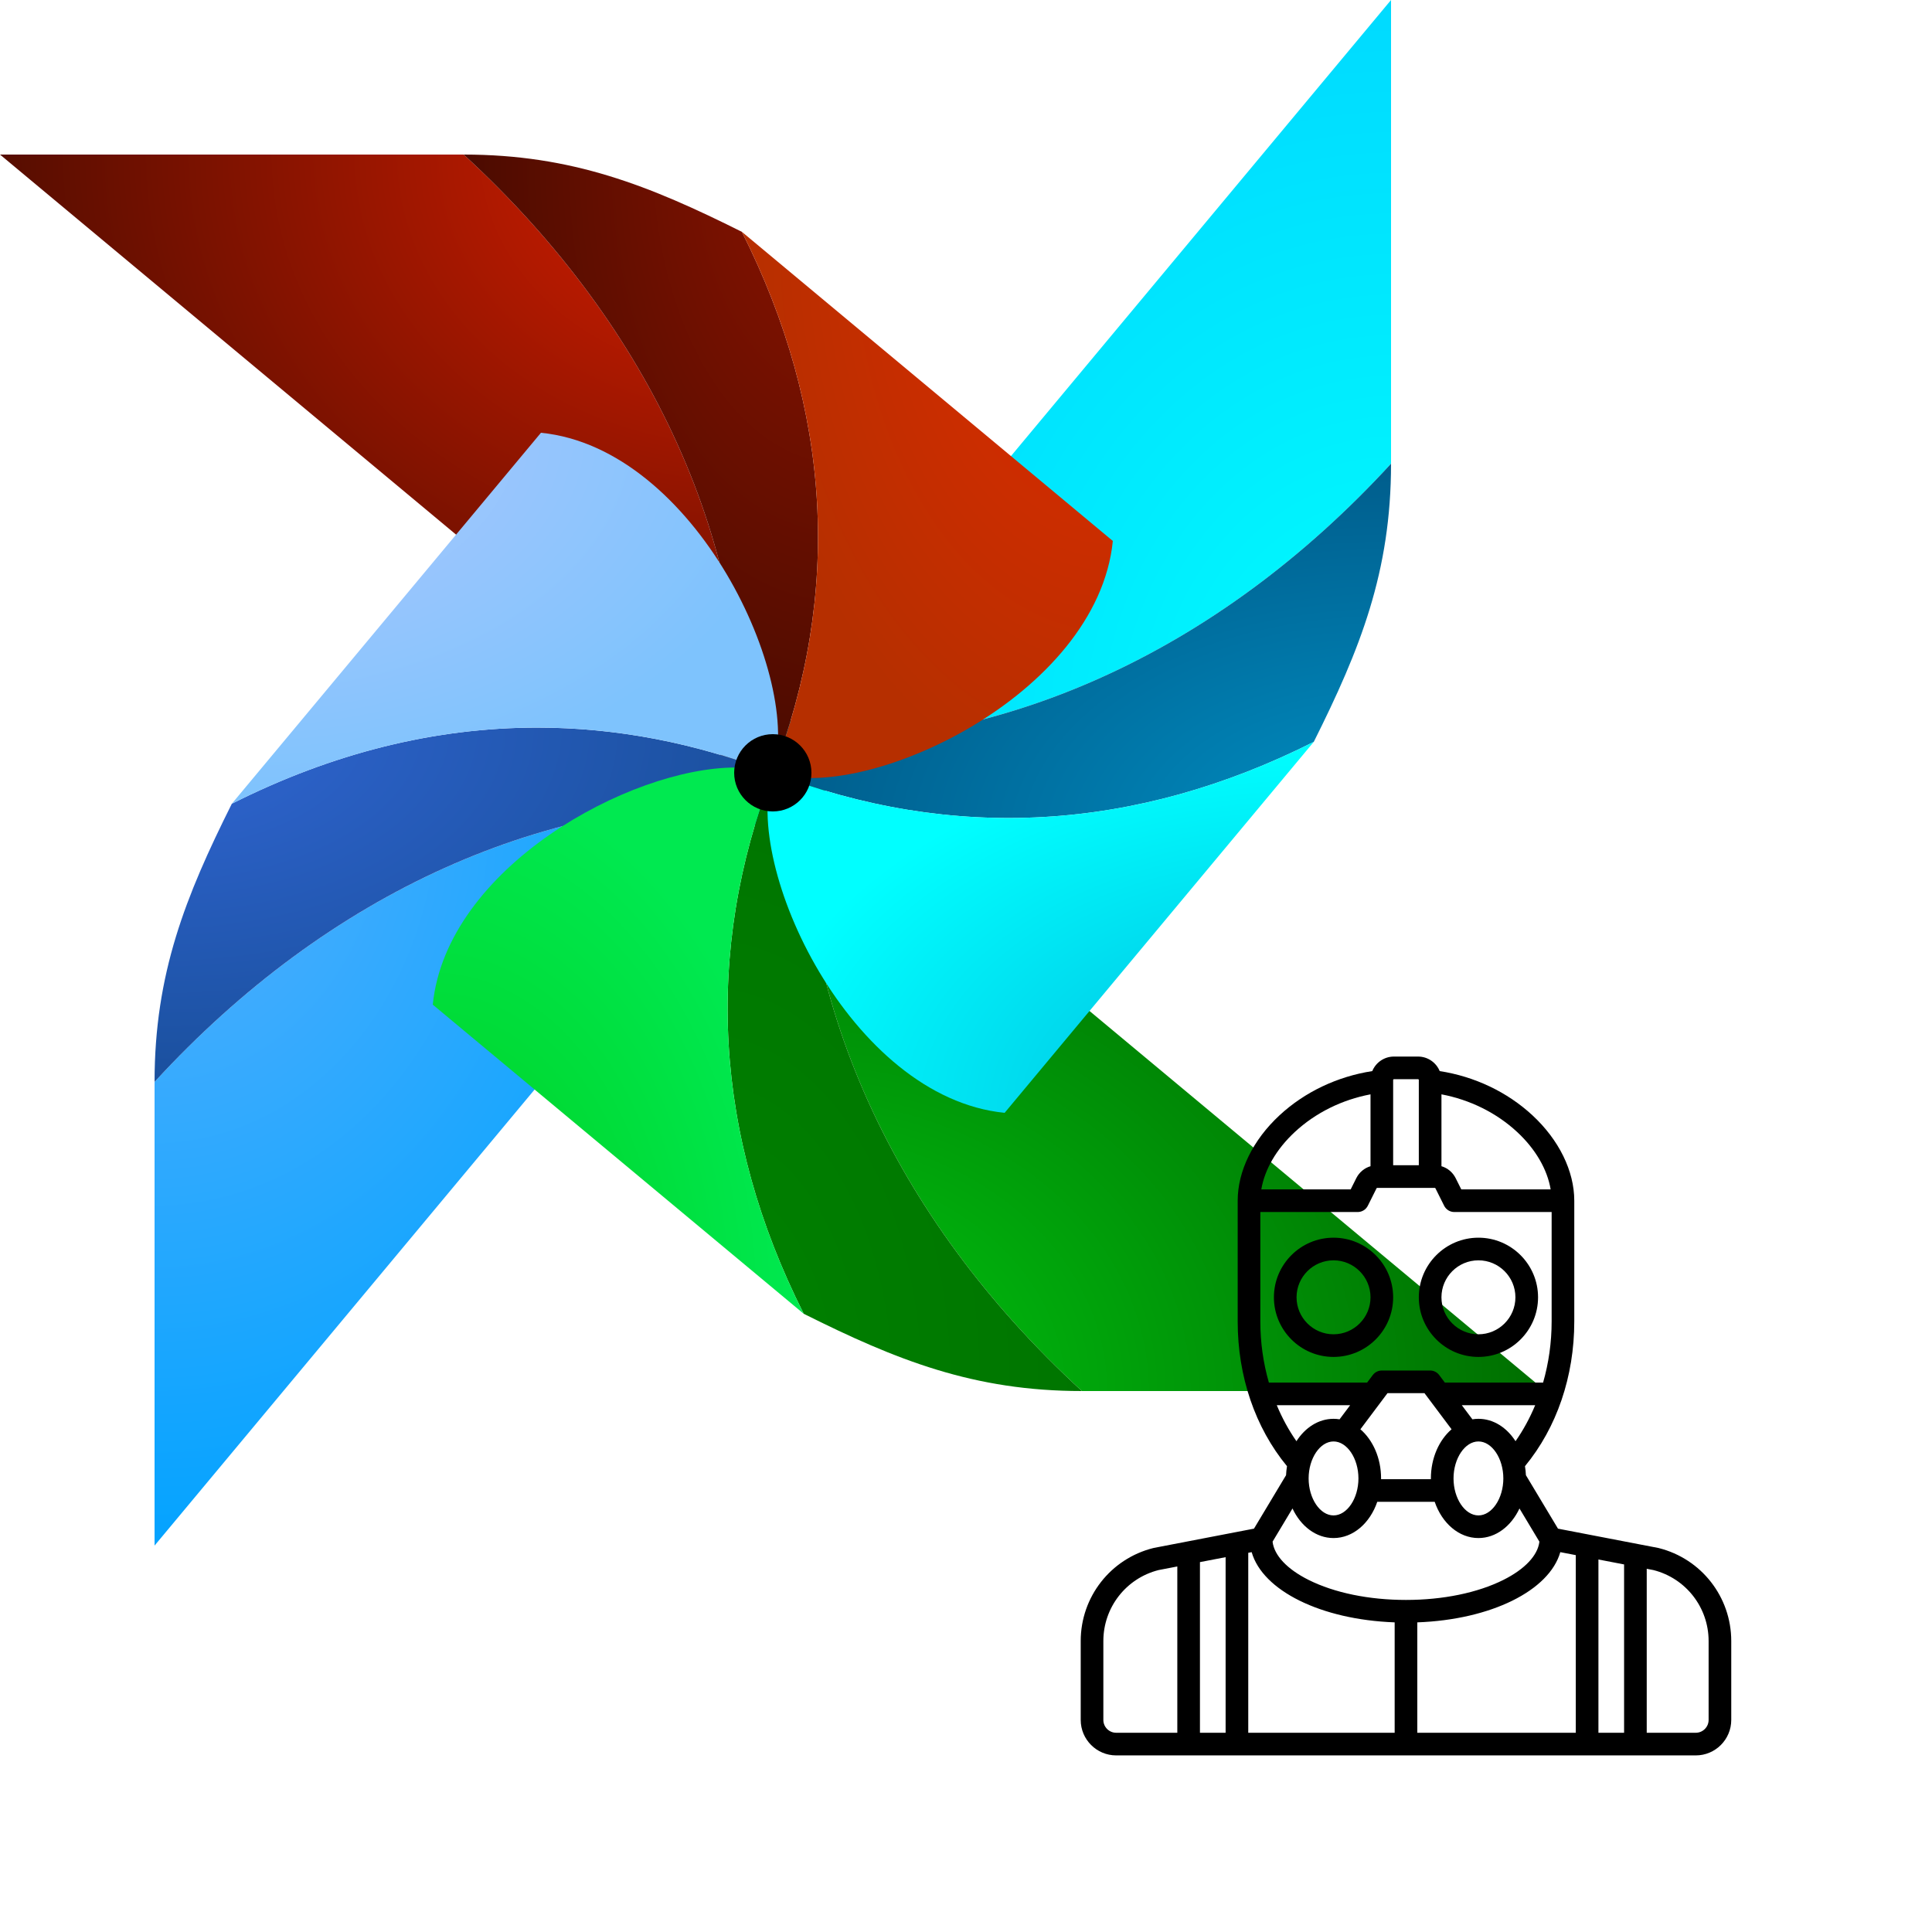 <?xml version="1.0" encoding="UTF-8" standalone="yes"?><svg xmlns="http://www.w3.org/2000/svg" xmlns:xlink="http://www.w3.org/1999/xlink" height="256px" preserveAspectRatio="xMidYMid" style="zoom: 1;" version="1.1" viewBox="0 0 256 256" width="256px"><defs><radialGradient cx="1.55750275e-05%" cy="100%" fx="1.55750275e-05%" fy="100%" gradientTransform="translate(0,1),scale(0.833,1),scale(1,0.833),translate(-0,-1)" id="radialGradient-1" r="120.116%"><stop offset="0%" stop-color="#00C812"></stop><stop offset="100%" stop-color="#006E00"></stop></radialGradient><radialGradient cx="5.95703125e-06%" cy="-0%" fx="5.95703125e-06%" fy="-0%" gradientTransform="translate(0,-0),scale(1,0.833),rotate(90),scale(1,0.833),translate(-0,0)" id="radialGradient-2" r="120.116%"><stop offset="0%" stop-color="#56AFFD"></stop><stop offset="100%" stop-color="#04A3FF"></stop></radialGradient><radialGradient cx="100%" cy="5.95703126e-06%" fx="100%" fy="5.95703126e-06%" gradientTransform="translate(1,0),scale(0.833,1),rotate(180),scale(1,0.833),translate(-1,-0)" id="radialGradient-3" r="120.116%"><stop offset="0%" stop-color="#DF1F00"></stop><stop offset="100%" stop-color="#560D00"></stop></radialGradient><radialGradient cx="100%" cy="100.001%" fx="100%" fy="100.001%" gradientTransform="translate(1,1),scale(1,0.833),rotate(-90),scale(1,0.833),translate(-1,-1)" id="radialGradient-4" r="120.116%"><stop offset="0%" stop-color="#00FFFD"></stop><stop offset="100%" stop-color="#00DAFF"></stop></radialGradient><radialGradient cx="0%" cy="100%" fx="0%" fy="100%" gradientTransform="translate(0,1),scale(1,0.573),scale(1,1.745),translate(-0,-1)" id="radialGradient-5" r="100%"><stop offset="0%" stop-color="#008200"></stop><stop offset="100%" stop-color="#007500"></stop></radialGradient><radialGradient cx="5.95703125e-06%" cy="9.08223426e-05%" fx="5.95703125e-06%" fy="9.08223426e-05%" gradientTransform="translate(0,0),scale(0.573,1),rotate(90),scale(1,1.745),translate(-0,-0)" id="radialGradient-6" r="100%"><stop offset="0%" stop-color="#3166D4"></stop><stop offset="100%" stop-color="#1A509E"></stop></radialGradient><radialGradient cx="100%" cy="5.95703126e-06%" fx="100%" fy="5.95703126e-06%" gradientTransform="translate(1,0),scale(1,0.573),rotate(180),scale(1,1.745),translate(-1,-0)" id="radialGradient-7" r="100%"><stop offset="0%" stop-color="#8E1400"></stop><stop offset="100%" stop-color="#4B0B00"></stop></radialGradient><radialGradient cx="100%" cy="100.001%" fx="100%" fy="100.001%" gradientTransform="translate(1,1),scale(0.573,1),rotate(-90),scale(1,1.745),translate(-1,-1)" id="radialGradient-8" r="99.999%"><stop offset="0%" stop-color="#0090C4"></stop><stop offset="100%" stop-color="#005D8C"></stop></radialGradient><radialGradient cx="4.88281244e-07%" cy="99.999%" fx="4.88281244e-07%" fy="99.999%" gradientTransform="translate(0,1),scale(1,0.679),scale(1,1.473),translate(-0,-1)" id="radialGradient-9" r="100%"><stop offset="0%" stop-color="#00CD1C"></stop><stop offset="100%" stop-color="#00E950"></stop></radialGradient><radialGradient cx="-6.74214414e-06%" cy="-1.18815104e-05%" fx="-6.74214414e-06%" fy="-1.18815104e-05%" gradientTransform="translate(-0,-0),scale(0.679,1),rotate(90),scale(1,1.473),translate(0,0)" id="radialGradient-10" r="100%"><stop offset="0%" stop-color="#B1C8FD"></stop><stop offset="100%" stop-color="#7EC3FD"></stop></radialGradient><radialGradient cx="100%" cy="-6.74214411e-06%" fx="100%" fy="-6.74214411e-06%" gradientTransform="translate(1,-0),scale(1,0.679),rotate(180),scale(1,1.473),translate(-1,0)" id="radialGradient-11" r="100%"><stop offset="0%" stop-color="#E12A00"></stop><stop offset="100%" stop-color="#B62F00"></stop></radialGradient><radialGradient cx="100%" cy="100%" fx="100%" fy="100%" gradientTransform="translate(1,1),scale(0.679,1),rotate(-90),scale(1,1.473),translate(-1,-1)" id="radialGradient-12" r="99.998%"><stop offset="0%" stop-color="#00B6DD"></stop><stop offset="100%" stop-color="#00FFFF"></stop></radialGradient></defs><g transform="scale(0.8 0.8)"><path d="M179.2,230.4 L256,230.4 L133.12,128 C131.433,165.193 147.807,201.58 179.2,230.4" fill="url(#radialGradient-1)"></path><path d="M25.6,179.2 L25.6,256 L128,133.12 C126.254,133.041 124.517,133.002 122.775,133.002 C87.415,133.004 53.067,149.281 25.6,179.2" fill="url(#radialGradient-2)"></path><path d="M0,25.6 L122.88,128 C124.567,90.808 108.193,54.42 76.8,25.6 L0,25.6 Z" fill="url(#radialGradient-3)"></path><path d="M230.4,0 L128,122.879 C165.193,124.567 201.58,108.192 230.4,76.799 L230.4,0 Z" fill="url(#radialGradient-4)"></path><path d="M128,128 C116.521,157.755 118.255,188.086 133.12,217.601 C148.48,225.28 161.28,230.4 179.2,230.4 C147.807,201.58 131.433,165.193 133.12,128 L128,128 Z" fill="url(#radialGradient-5)"></path><path d="M38.4,133.12 C30.721,148.481 25.6,161.28 25.6,179.2 C54.419,147.807 90.807,131.434 128,133.12 L128,128 C115.056,123.007 102.006,120.514 88.96,120.514 C72.014,120.515 55.076,124.721 38.4,133.12" fill="url(#radialGradient-6)"></path><path d="M122.88,128 L128,128 C139.478,98.245 137.745,67.913 122.88,38.4 C107.52,30.72 94.721,25.6 76.8,25.6 C108.193,54.42 124.567,90.808 122.88,128" fill="url(#radialGradient-7)"></path><path d="M128,122.879 L128,128 C157.755,139.478 188.086,137.744 217.6,122.879 C225.28,107.521 230.4,94.721 230.4,76.799 C201.58,108.192 165.193,124.567 128,122.879" fill="url(#radialGradient-8)"></path><path d="M71.68,166.4 L133.12,217.601 C118.255,188.086 116.521,157.755 128,128 C126.224,127.408 124.142,127.124 121.842,127.124 C104.243,127.125 73.944,143.759 71.68,166.4" fill="url(#radialGradient-9)"></path><path d="M38.4,133.12 C67.914,118.255 98.245,116.522 128,128 C133.12,112.641 115.2,74.24 89.6,71.68 L38.4,133.12 Z" fill="url(#radialGradient-10)"></path><path d="M128,128 C143.36,133.12 181.759,115.2 184.32,89.6 L122.88,38.4 C137.745,67.913 139.478,98.245 128,128" fill="url(#radialGradient-11)"></path><path d="M128,128 C122.88,143.361 140.8,181.76 166.4,184.32 L217.6,122.879 C188.086,137.744 157.755,139.478 128,128" fill="url(#radialGradient-12)"></path><path d="M128,121.6 C131.535,121.6 134.4,124.465 134.4,127.999 C134.4,131.535 131.535,134.4 128,134.4 C124.466,134.4 121.601,131.535 121.601,127.999 C121.601,124.465 124.466,121.6 128,121.6" fill="#000000"></path></g><g transform="translate(140 140) scale(0.2 0.2)"><path d="M398.901,325.619 c-0.133,-0.033 -0.267,-0.063 -0.401,-0.089 l-66.292,-12.762 l-21.256,-35.427 c-0.088,-2.028 -0.298,-4.016 -0.622,-5.952 C331.421,245.818 343,211.906 343,175.5 v-80 c0,-19.627 -10.1,-40.248 -27.71,-56.577 c-16.656,-15.444 -38.305,-25.722 -61.453,-29.296 C251.517,3.985 245.968,0 239.5,0 h-16 c-6.468,0 -12.017,3.985 -14.337,9.627 c-23.149,3.574 -44.797,13.852 -61.453,29.296 C130.1,55.252 120,75.873 120,95.5 v80 c0,36.41 11.579,70.317 32.671,95.889 c-0.323,1.936 -0.534,3.924 -0.622,5.952 l-21.256,35.427 L64.5,325.53 c-0.135,0.026 -0.269,0.056 -0.401,0.089 C35.779,332.699 16,358.032 16,387.224 V439.5 c0,12.958 10.542,23.5 23.5,23.5 h384 c12.958,0 23.5,-10.542 23.5,-23.5 v-52.276 C447,358.032 427.221,332.699 398.901,325.619  z M127,328.774 l2.256,-0.434 c7.308,25.486 45.85,44.725 94.744,46.52 V448 h-97 V328.774  z M112,448 H95 V334.935 l17,-3.272 V448  z M239,374.86 c48.894,-1.795 87.436,-21.034 94.744,-46.52 L344,330.314 V448 H239 V374.86  z M359,333.202 l17,3.272 V448 h-17 V333.202  z M248,279.5 c0,0.168 0.009,0.333 0.01,0.5 h-33.02 c0.002,-0.167 0.01,-0.332 0.01,-0.5 c0,-13.502 -5.434,-25.439 -13.7,-32.566 L219.25,223 h24.5 l17.95,23.934 C253.434,254.061 248,265.998 248,279.5  z M183.5,255 c8.944,0 16.5,11.22 16.5,24.5 s-7.556,24.5 -16.5,24.5 S167,292.78 167,279.5 S174.556,255 183.5,255  z M135,175.5 V103 h64.5 c2.841,0 5.438,-1.605 6.708,-4.146 l5.79,-11.579 c0.085,-0.17 0.256,-0.275 0.446,-0.275 h38.111 c0.19,0 0.361,0.105 0.447,0.276 l5.789,11.578 c1.271,2.54 3.867,4.146 6.708,4.146 H328 v72.5 c0,13.909 -1.961,27.605 -5.663,40.5 H257.25 l-3.75,-5 c-1.416,-1.889 -3.64,-3 -6,-3 h-32 c-2.36,0 -4.584,1.111 -6,3 l-3.75,5 h-65.088 C136.961,203.105 135,189.41 135,175.5  z M279.5,255 c8.944,0 16.5,11.22 16.5,24.5 s-7.556,24.5 -16.5,24.5 S263,292.78 263,279.5 S270.556,255 279.5,255  z M279.5,240 c-1.357,0 -2.691,0.12 -4.002,0.33 L268.5,231 h48.59 c-3.547,8.521 -7.906,16.535 -13.015,23.831 C298.298,245.799 289.431,240 279.5,240  z M327.344,88 h-59.209 l-3.715,-7.432 c-1.956,-3.913 -5.377,-6.724 -9.42,-7.922 V25.03 c18.899,3.564 36.445,12.239 50.091,24.892 C317.32,61.261 325.144,74.793 327.344,88  z M223.5,15 h16 c0.275,0 0.5,0.225 0.5,0.5 v0.815 c0,0.001 0,0.002 0,0.002 V72 h-17 V16.318 c0,-0.001 0,-0.002 0,-0.002 V15.5 C223,15.225 223.225,15 223.5,15  z M157.909,49.922 C171.555,37.269 189.101,28.594 208,25.03 v47.616 c-4.042,1.198 -7.464,4.009 -9.419,7.921 L194.865,88 h-59.209 C137.856,74.793 145.68,61.261 157.909,49.922  z M145.909,231 H194.5 l-6.998,9.33 c-1.312,-0.21 -2.646,-0.33 -4.002,-0.33 c-9.931,0 -18.797,5.799 -24.575,14.831 C153.816,247.534 149.456,239.521 145.909,231  z M156.307,299.4 c5.472,11.712 15.609,19.6 27.193,19.6 c12.984,0 24.155,-9.903 28.97,-24 h38.06 c4.815,14.097 15.987,24 28.97,24 c11.584,0 21.722,-7.888 27.193,-19.6 l13.196,21.994 c-1.054,9.078 -9.618,18.218 -23.861,25.34 C278.917,355.288 256.001,360 231.5,360 s-47.417,-4.712 -64.528,-13.267 c-14.243,-7.122 -22.808,-16.262 -23.861,-25.34 L156.307,299.4  z M31,439.5 v-52.276 c0,-22.229 15.018,-41.529 36.545,-47.004 L80,337.822 V448 H39.5 C34.813,448 31,444.187 31,439.5  z M432,439.5 c0,4.687 -3.813,8.5 -8.5,8.5 H391 V339.362 l4.455,0.858 C416.982,345.694 432,364.994 432,387.224 V439.5  z "></path><path d="M223,159.5c0-21.78-17.72-39.5-39.5-39.5S144,137.72,144,159.5s17.72,39.5,39.5,39.5S223,181.28,223,159.5z M159,159.5   c0-13.51,10.99-24.5,24.5-24.5s24.5,10.99,24.5,24.5S197.01,184,183.5,184S159,173.01,159,159.5z"></path><path d="M279.5,199c21.78,0,39.5-17.72,39.5-39.5S301.28,120,279.5,120S240,137.72,240,159.5S257.72,199,279.5,199z M279.5,135   c13.51,0,24.5,10.99,24.5,24.5S293.01,184,279.5,184S255,173.01,255,159.5S265.99,135,279.5,135z"></path></g></svg>